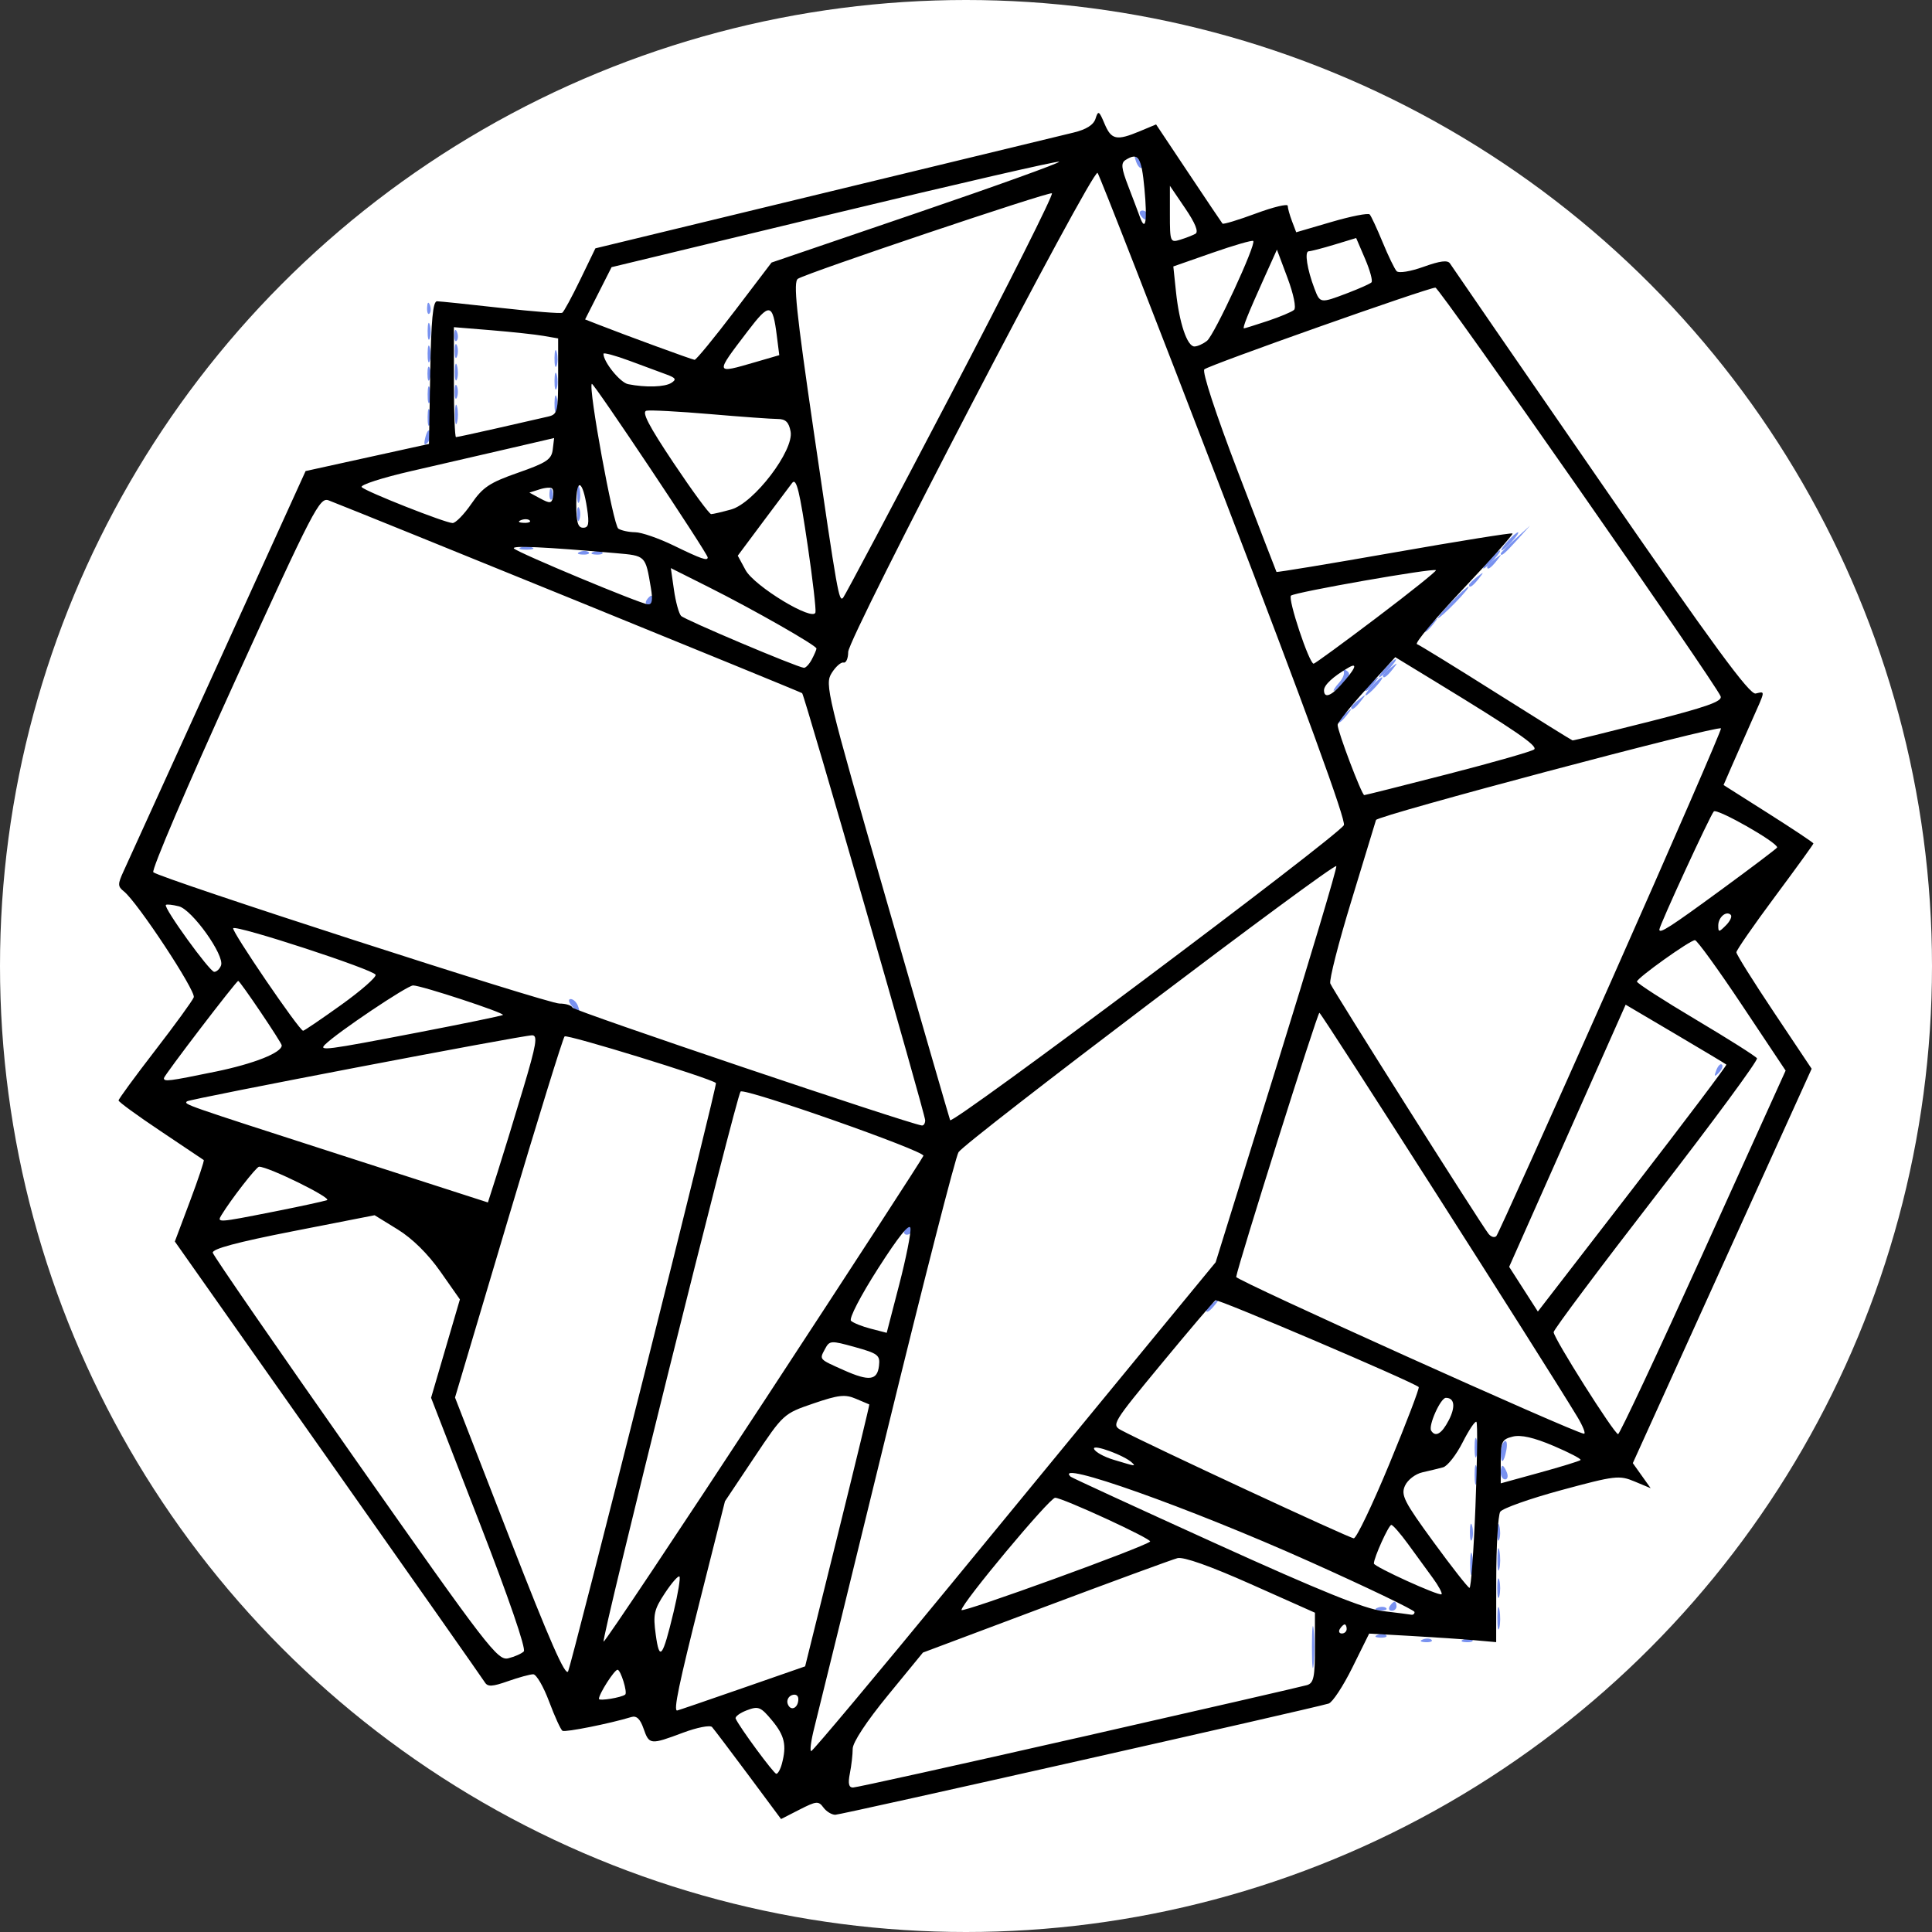 <?xml version="1.0" encoding="UTF-8" standalone="no"?>
<!-- Created with Inkscape (http://www.inkscape.org/) -->

<svg
   width="150.4mm"
   height="150.4mm"
   viewBox="0 0 150.4 150.4"
   version="1.1"
   id="svg1"
   xml:space="preserve"
   sodipodi:docname="aski.svg"
   inkscape:export-filename="aski.svg"
   inkscape:export-xdpi="96"
   inkscape:export-ydpi="96"
   inkscape:version="1.4.2 (f4327f4, 2025-05-13)"
   xmlns:inkscape="http://www.inkscape.org/namespaces/inkscape"
   xmlns:sodipodi="http://sodipodi.sourceforge.net/DTD/sodipodi-0.dtd"
   xmlns="http://www.w3.org/2000/svg"
   xmlns:svg="http://www.w3.org/2000/svg"><rect x="0" y="0" width="150.4" height="150.4" fill="#333333" stroke="none"/><sodipodi:namedview
     id="namedview1"
     pagecolor="#505050"
     bordercolor="#ffffff"
     borderopacity="1"
     inkscape:showpageshadow="0"
     inkscape:pageopacity="0"
     inkscape:pagecheckerboard="1"
     inkscape:deskcolor="#505050"
     inkscape:document-units="mm"
     inkscape:zoom="1.3598601"
     inkscape:cx="284.58809"
     inkscape:cy="284.2204"
     inkscape:window-width="1920"
     inkscape:window-height="991"
     inkscape:window-x="-9"
     inkscape:window-y="-9"
     inkscape:window-maximized="1"
     inkscape:current-layer="g13"><inkscape:page
       x="0"
       y="0"
       width="150.4"
       height="150.4"
       id="page2"
       margin="0"
       bleed="0" /></sodipodi:namedview><defs
     id="defs1" /><g
     id="g13"
     transform="translate(32.315,9.962)"><circle
       style="fill:#ffffff;fill-opacity:1;stroke-width:0.265"
       id="path11"
       cx="42.885"
       cy="65.238"
       r="75.2" /><g
       id="g12"
       transform="translate(-23.082,-5.345)"
       style="fill:#7992f0;fill-opacity:1"><g
         id="g11"
         style="fill:#7992f0;fill-opacity:1"><g
           id="layer1"
           transform="translate(-53.647,-95.666)"
           style="fill:#7992f0;fill-opacity:1"><g
             id="g1"
             transform="translate(1.921,0.768)"
             style="fill:#7992f0;fill-opacity:1;stroke:none;stroke-opacity:1"><path
               style="fill:#7992f0;fill-opacity:1;stroke:none;stroke-opacity:1"
               d="m 144.623,218.5 c 0,-1.455 0.062,-2.051 0.138,-1.323 0.076,0.728 0.076,1.918 0,2.646 -0.076,0.728 -0.138,0.132 -0.138,-1.323 z m 6.055,-3.175 c 0.12,-0.194 0.288,-0.353 0.374,-0.353 0.086,0 0.156,0.159 0.156,0.353 0,0.194 -0.168,0.353 -0.374,0.353 -0.205,0 -0.275,-0.159 -0.156,-0.353 z m 6.242,-5.821 c 0.007,-0.582 0.086,-0.777 0.176,-0.434 0.089,0.343 0.084,0.819 -0.013,1.058 -0.097,0.239 -0.17,-0.042 -0.163,-0.624 z m 2.401,-4.586 c 0,-0.291 0.062,-0.529 0.139,-0.529 0.076,0 0.23,0.238 0.342,0.529 0.112,0.291 0.049,0.529 -0.139,0.529 -0.188,0 -0.342,-0.238 -0.342,-0.529 z m 16.78,-31.324 c 0.132,-0.348 0.33,-0.544 0.438,-0.435 0.109,0.109 2.3e-4,0.393 -0.241,0.633 -0.348,0.346 -0.389,0.305 -0.197,-0.197 z m -25.952,-30.721 c 0,-0.073 0.278,-0.351 0.617,-0.617 0.56,-0.439 0.572,-0.426 0.133,0.133 -0.461,0.588 -0.751,0.775 -0.751,0.484 z m 9.172,-9.502 c 0,-0.061 0.516,-0.577 1.147,-1.147 l 1.147,-1.036 -1.036,1.147 c -0.966,1.069 -1.257,1.309 -1.257,1.036 z m -83.58,-19.145 c 0.017,-0.411 0.101,-0.495 0.213,-0.213 0.102,0.255 0.089,0.559 -0.028,0.676 -0.117,0.117 -0.201,-0.091 -0.185,-0.463 z"
               id="path10" /><path
               style="fill:#7992f0;fill-opacity:1;stroke:none;stroke-opacity:1"
               d="m 149.267,143.712 c 0.351,-0.388 0.718,-0.706 0.815,-0.706 0.097,0 -0.111,0.318 -0.462,0.706 -0.351,0.388 -0.718,0.706 -0.815,0.706 -0.097,0 0.111,-0.318 0.462,-0.706 z m 8.996,-9.305 c 0,-0.073 0.278,-0.351 0.617,-0.617 0.56,-0.439 0.572,-0.426 0.133,0.133 -0.461,0.588 -0.751,0.775 -0.751,0.484 z"
               id="path9" /><path
               style="fill:#7992f0;fill-opacity:1;stroke:none;stroke-opacity:1"
               d="m 153.258,217.907 c 0.255,-0.102 0.559,-0.089 0.676,0.028 0.117,0.117 -0.091,0.201 -0.463,0.185 -0.411,-0.017 -0.495,-0.101 -0.213,-0.213 z m -3.528,-2.469 c 0.255,-0.102 0.559,-0.089 0.676,0.028 0.117,0.117 -0.091,0.201 -0.463,0.185 -0.411,-0.017 -0.495,-0.101 -0.213,-0.213 z m 7.211,-3.463 c 0.004,-0.776 0.076,-1.052 0.161,-0.613 0.084,0.439 0.081,1.074 -0.007,1.411 -0.088,0.337 -0.157,-0.022 -0.153,-0.798 z m 2.38,-8.622 c 0,-0.377 0.136,-0.769 0.302,-0.871 0.166,-0.103 0.227,0.206 0.135,0.685 -0.199,1.041 -0.437,1.142 -0.437,0.187 z M 87.641,133.24 c 0.255,-0.102 0.559,-0.089 0.676,0.028 0.117,0.117 -0.091,0.201 -0.463,0.185 -0.411,-0.017 -0.495,-0.101 -0.213,-0.213 z m -2.375,-4.551 c 0.017,-0.411 0.101,-0.495 0.213,-0.213 0.102,0.255 0.089,0.559 -0.028,0.676 -0.117,0.117 -0.201,-0.091 -0.185,-0.463 z m -7.354,-6.144 c 0,-0.679 0.073,-0.957 0.161,-0.617 0.089,0.34 0.089,0.895 0,1.235 -0.089,0.34 -0.161,0.062 -0.161,-0.617 z m -2.13,-6.526 c 0.007,-0.582 0.086,-0.777 0.176,-0.434 0.089,0.343 0.084,0.82 -0.013,1.058 -0.097,0.239 -0.17,-0.042 -0.163,-0.624 z"
               id="path8" /><path
               style="fill:#7992f0;fill-opacity:1;stroke:none;stroke-opacity:1"
               d="m 112.931,186.045 c 0.12,-0.194 0.288,-0.353 0.374,-0.353 0.086,0 0.156,0.159 0.156,0.353 0,0.194 -0.168,0.353 -0.374,0.353 -0.205,0 -0.275,-0.159 -0.156,-0.353 z m -25.929,-17.462 c -0.253,-0.305 -0.287,-0.529 -0.081,-0.529 0.197,0 0.45,0.238 0.561,0.529 0.112,0.291 0.148,0.529 0.081,0.529 -0.067,0 -0.32,-0.238 -0.561,-0.529 z m 60.678,-23.24 c 0,-0.073 0.278,-0.351 0.617,-0.617 0.56,-0.439 0.572,-0.426 0.133,0.133 -0.461,0.588 -0.751,0.775 -0.751,0.484 z m 9.172,-9.525 c 0,-0.073 0.278,-0.351 0.617,-0.617 0.56,-0.439 0.572,-0.426 0.133,0.133 -0.461,0.588 -0.751,0.775 -0.751,0.484 z m -68.152,-2.577 c 0.255,-0.102 0.559,-0.089 0.676,0.028 0.117,0.117 -0.091,0.201 -0.463,0.185 -0.411,-0.017 -0.495,-0.101 -0.213,-0.213 z M 77.885,120.781 c 0,-0.485 0.08,-0.683 0.178,-0.441 0.098,0.243 0.098,0.639 0,0.882 -0.098,0.243 -0.178,0.044 -0.178,-0.441 z m -2.104,-2.999 c 0.007,-0.582 0.086,-0.777 0.176,-0.434 0.089,0.343 0.084,0.82 -0.013,1.058 -0.097,0.239 -0.17,-0.042 -0.163,-0.624 z"
               id="path7" /><path
               style="fill:#7992f0;fill-opacity:1;stroke:none;stroke-opacity:1"
               d="m 159.057,216.207 c 0.004,-0.776 0.076,-1.052 0.161,-0.613 0.084,0.439 0.081,1.074 -0.007,1.411 -0.088,0.337 -0.157,-0.022 -0.153,-0.798 z m -22.667,-23.946 c 0,-0.073 0.278,-0.351 0.617,-0.617 0.56,-0.439 0.572,-0.426 0.133,0.133 -0.461,0.588 -0.751,0.775 -0.751,0.484 z m 10.231,-45.861 c 0,-0.073 0.278,-0.351 0.617,-0.617 0.56,-0.439 0.572,-0.426 0.133,0.133 -0.461,0.588 -0.751,0.775 -0.751,0.484 z m 8.819,-9.215 c 0.658,-0.679 1.276,-1.235 1.373,-1.235 0.097,0 -0.362,0.556 -1.02,1.235 -0.658,0.679 -1.276,1.235 -1.373,1.235 -0.097,0 0.362,-0.556 1.02,-1.235 z M 75.768,119.37 c 0,-0.485 0.08,-0.683 0.178,-0.441 0.098,0.243 0.098,0.639 0,0.882 -0.098,0.243 -0.178,0.044 -0.178,-0.441 z m 2.13,-0.176 c 0.007,-0.582 0.086,-0.777 0.176,-0.434 0.089,0.343 0.084,0.819 -0.013,1.058 -0.097,0.239 -0.17,-0.042 -0.163,-0.624 z m 7.761,-1.058 c 0.007,-0.582 0.086,-0.777 0.176,-0.434 0.089,0.343 0.084,0.819 -0.013,1.058 -0.097,0.239 -0.17,-0.042 -0.163,-0.624 z M 130.945,102.893 c -0.191,-0.503 -0.151,-0.543 0.197,-0.197 0.241,0.239 0.349,0.524 0.241,0.633 -0.109,0.109 -0.306,-0.087 -0.438,-0.435 z"
               id="path6" /><path
               style="fill:#7992f0;fill-opacity:1;stroke:none;stroke-opacity:1"
               d="m 159.05,213.914 c 0,-0.679 0.073,-0.957 0.161,-0.617 0.089,0.34 0.089,0.895 0,1.235 -0.089,0.34 -0.161,0.062 -0.161,-0.617 z m -5.726,-74.569 c 0,-0.073 0.278,-0.351 0.617,-0.617 0.56,-0.439 0.572,-0.426 0.133,0.133 -0.461,0.588 -0.751,0.775 -0.751,0.484 z m -60.501,-2.336 c 0.12,-0.194 0.288,-0.353 0.374,-0.353 0.086,0 0.156,0.159 0.156,0.353 0,0.194 -0.168,0.353 -0.374,0.353 -0.205,0 -0.275,-0.159 -0.156,-0.353 z m -5.412,-6.703 c 0,-0.485 0.08,-0.683 0.178,-0.441 0.098,0.243 0.098,0.639 0,0.882 -0.098,0.243 -0.178,0.044 -0.178,-0.441 z m -11.629,-9.349 c 0.007,-0.582 0.086,-0.777 0.176,-0.434 0.089,0.343 0.084,0.82 -0.013,1.058 -0.097,0.239 -0.17,-0.042 -0.163,-0.624 z m 9.878,-1.058 c 0.007,-0.582 0.086,-0.777 0.176,-0.434 0.089,0.343 0.084,0.819 -0.013,1.058 -0.097,0.239 -0.17,-0.042 -0.163,-0.624 z m -7.774,-2.293 c 0,-0.485 0.08,-0.683 0.178,-0.441 0.098,0.243 0.098,0.639 0,0.882 -0.098,0.243 -0.178,0.044 -0.178,-0.441 z M 131.275,107.023 c -0.12,-0.194 -0.05,-0.353 0.156,-0.353 0.205,0 0.374,0.159 0.374,0.353 0,0.194 -0.07,0.353 -0.156,0.353 -0.086,0 -0.254,-0.159 -0.374,-0.353 z"
               id="path5" /><path
               style="fill:#7992f0;fill-opacity:1;stroke:none;stroke-opacity:1"
               d="m 156.433,217.907 c 0.255,-0.102 0.559,-0.089 0.676,0.028 0.117,0.117 -0.091,0.201 -0.463,0.185 -0.411,-0.017 -0.495,-0.101 -0.213,-0.213 z m -6.703,-0.353 c 0.255,-0.102 0.559,-0.089 0.676,0.028 0.117,0.117 -0.091,0.201 -0.463,0.185 -0.411,-0.017 -0.495,-0.101 -0.213,-0.213 z m 9.327,-5.933 c 0.004,-0.776 0.076,-1.052 0.161,-0.613 0.084,0.439 0.081,1.074 -0.007,1.411 -0.088,0.337 -0.157,-0.022 -0.153,-0.798 z m -1.771,-8.643 c 0,-0.679 0.073,-0.957 0.161,-0.617 0.089,0.34 0.089,0.895 0,1.235 -0.089,0.34 -0.161,0.062 -0.161,-0.617 z M 83.033,132.895 c 0.243,-0.098 0.639,-0.098 0.882,0 0.243,0.098 0.044,0.178 -0.441,0.178 -0.485,0 -0.684,-0.08 -0.441,-0.178 z m 4.39,-4.176 c 0.007,-0.582 0.086,-0.777 0.176,-0.434 0.089,0.343 0.084,0.819 -0.013,1.058 -0.097,0.239 -0.17,-0.042 -0.163,-0.624 z m -11.642,-5.997 c 0.007,-0.582 0.086,-0.777 0.176,-0.434 0.089,0.343 0.084,0.819 -0.013,1.058 -0.097,0.239 -0.17,-0.042 -0.163,-0.624 z m 9.878,-1.058 c 0.007,-0.582 0.086,-0.777 0.176,-0.434 0.089,0.343 0.084,0.819 -0.013,1.058 -0.097,0.239 -0.17,-0.042 -0.163,-0.624 z m -7.802,-5.321 c 0.017,-0.411 0.101,-0.495 0.213,-0.213 0.102,0.255 0.089,0.559 -0.028,0.676 -0.117,0.117 -0.201,-0.091 -0.185,-0.463 z"
               id="path4" /><path
               style="fill:#7992f0;fill-opacity:1;stroke:none;stroke-opacity:1"
               d="m 159.037,209.505 c 0.007,-0.582 0.086,-0.777 0.176,-0.434 0.089,0.343 0.084,0.819 -0.013,1.058 -0.097,0.239 -0.17,-0.042 -0.163,-0.624 z m -1.751,-4.41 c 0,-0.679 0.073,-0.957 0.161,-0.617 0.089,0.34 0.089,0.895 0,1.235 -0.089,0.34 -0.161,0.062 -0.161,-0.617 z m -6.961,-62.794 c 0.351,-0.388 0.718,-0.706 0.815,-0.706 0.097,0 -0.111,0.318 -0.462,0.706 -0.351,0.388 -0.718,0.706 -0.815,0.706 -0.097,0 0.111,-0.318 0.462,-0.706 z m 9.525,-9.878 c 0.351,-0.388 0.718,-0.706 0.815,-0.706 0.097,0 -0.111,0.318 -0.462,0.706 -0.351,0.388 -0.718,0.706 -0.815,0.706 -0.097,0 0.111,-0.318 0.462,-0.706 z m -84.232,-8.142 c 0.125,-0.477 0.285,-0.637 0.373,-0.373 0.085,0.255 -0.013,0.63 -0.218,0.835 -0.262,0.262 -0.308,0.124 -0.154,-0.463 z"
               id="path3" /><path
               style="fill:#7992f0;fill-opacity:1;stroke:none;stroke-opacity:1"
               d="m 146.744,143.418 c 0.322,-0.355 0.465,-0.778 0.319,-0.939 -0.146,-0.161 -0.057,-0.172 0.199,-0.025 0.37,0.213 0.34,0.404 -0.143,0.939 -0.334,0.369 -0.686,0.671 -0.783,0.671 -0.097,0 0.087,-0.291 0.408,-0.646 z m 1.994,0.513 c 0,-0.073 0.278,-0.351 0.617,-0.617 0.56,-0.439 0.572,-0.426 0.133,0.133 -0.461,0.588 -0.751,0.775 -0.751,0.484 z m 9.701,-10.097 c 0.351,-0.388 0.718,-0.706 0.815,-0.706 0.097,0 -0.111,0.318 -0.462,0.706 -0.351,0.388 -0.718,0.706 -0.815,0.706 -0.097,0 0.111,-0.318 0.462,-0.706 z"
               id="path2" /><path
               style="fill:#000000;fill-opacity:1;stroke:none;stroke-opacity:1"
               d="m 100.746,228.456 c -1.404,-1.886 -2.675,-3.565 -2.824,-3.731 -0.149,-0.166 -1.165,0.032 -2.258,0.441 -2.55,0.954 -2.632,0.946 -3.075,-0.327 -0.261,-0.75 -0.546,-1.017 -0.952,-0.892 -1.644,0.504 -5.142,1.203 -5.357,1.071 -0.135,-0.084 -0.603,-1.108 -1.04,-2.276 -0.437,-1.168 -0.993,-2.124 -1.236,-2.124 -0.243,0 -1.128,0.242 -1.967,0.538 -1.221,0.431 -1.58,0.448 -1.801,0.088 -0.152,-0.247 -5.644,-8.07 -12.204,-17.383 l -11.928,-16.933 1.176,-3.13 c 0.647,-1.722 1.13,-3.167 1.073,-3.211 -0.057,-0.044 -1.572,-1.061 -3.367,-2.259 -1.795,-1.198 -3.263,-2.269 -3.263,-2.38 0,-0.111 1.275,-1.854 2.834,-3.873 1.559,-2.019 2.918,-3.889 3.02,-4.156 0.184,-0.481 -4.376,-7.397 -5.435,-8.242 -0.493,-0.394 -0.496,-0.56 -0.023,-1.587 0.29,-0.631 3.596,-7.896 7.346,-16.143 l 6.818,-14.995 4.803,-1.056 4.802,-1.056 0.097,-5.556 c 0.072,-4.1 0.21,-5.554 0.529,-5.549 0.238,0.004 2.479,0.237 4.982,0.518 2.502,0.281 4.648,0.45 4.768,0.376 0.12,-0.074 0.749,-1.233 1.399,-2.575 l 1.18,-2.44 17.864,-4.326 c 9.825,-2.379 18.534,-4.488 19.352,-4.685 1,-0.241 1.563,-0.597 1.718,-1.084 0.208,-0.656 0.275,-0.618 0.7,0.392 0.529,1.258 0.932,1.344 2.745,0.587 l 1.269,-0.53 2.529,3.793 c 1.391,2.086 2.58,3.854 2.641,3.927 0.062,0.074 1.229,-0.28 2.595,-0.786 1.365,-0.506 2.483,-0.775 2.483,-0.598 0,0.177 0.149,0.713 0.33,1.191 l 0.33,0.868 2.757,-0.807 c 1.516,-0.444 2.85,-0.705 2.964,-0.581 0.114,0.124 0.567,1.099 1.007,2.166 0.44,1.067 0.93,2.079 1.09,2.25 0.164,0.175 1.075,0.027 2.1,-0.341 1.287,-0.463 1.88,-0.537 2.054,-0.256 0.135,0.217 5.404,7.869 11.71,17.004 8.774,12.71 11.61,16.577 12.083,16.472 0.768,-0.17 0.79,-0.326 -0.307,2.135 -0.508,1.14 -1.209,2.729 -1.557,3.531 l -0.633,1.458 3.498,2.217 c 1.924,1.22 3.498,2.269 3.498,2.331 0,0.062 -1.349,1.928 -2.999,4.146 -1.649,2.218 -2.999,4.165 -2.999,4.327 0,0.162 1.318,2.268 2.93,4.68 l 2.93,4.386 -6.961,15.35 -6.961,15.35 0.695,0.976 0.695,0.976 -1.259,-0.526 c -1.188,-0.496 -1.508,-0.458 -5.704,0.678 -2.445,0.662 -4.582,1.42 -4.749,1.684 -0.167,0.264 -0.307,2.655 -0.31,5.314 l -0.005,4.834 -1.676,-0.149 c -0.922,-0.082 -3.146,-0.232 -4.944,-0.333 l -3.268,-0.183 -1.308,2.643 c -0.719,1.454 -1.551,2.716 -1.847,2.804 -1.388,0.414 -37.956,8.657 -38.405,8.657 -0.28,0 -0.697,-0.256 -0.926,-0.569 -0.379,-0.518 -0.545,-0.503 -1.856,0.166 l -1.44,0.735 z m 25.743,-2.914 c 9.423,-2.142 17.411,-3.978 17.751,-4.081 0.519,-0.156 0.617,-0.622 0.617,-2.911 v -2.725 l -4.981,-2.22 c -3.164,-1.41 -5.251,-2.15 -5.722,-2.027 -0.407,0.107 -5.032,1.804 -10.277,3.772 l -9.536,3.578 -2.734,3.337 c -1.657,2.023 -2.734,3.658 -2.734,4.151 0,0.448 -0.099,1.311 -0.22,1.917 -0.157,0.785 -0.088,1.102 0.241,1.102 0.254,0 8.171,-1.753 17.595,-3.895 z m -23.129,2.043 c 0.386,-1.439 0.215,-2.191 -0.766,-3.373 -0.88,-1.061 -1.06,-1.133 -1.959,-0.792 -0.545,0.207 -0.938,0.499 -0.873,0.648 0.275,0.638 2.959,4.285 3.163,4.297 0.123,0.007 0.319,-0.344 0.436,-0.78 z m 13.275,-14.108 c 5.918,-7.208 12.95,-15.767 15.627,-19.02 l 4.867,-5.915 4.746,-15.272 c 2.61,-8.399 4.702,-15.404 4.648,-15.565 -0.115,-0.347 -28.818,21.385 -29.411,22.268 -0.223,0.332 -2.733,10.129 -5.578,21.77 -2.844,11.642 -5.385,22 -5.646,23.019 -0.261,1.019 -0.37,1.845 -0.243,1.836 0.127,-0.009 5.073,-5.914 10.991,-13.121 z m -16.404,8.243 4.939,-1.719 2.526,-10.187 c 1.39,-5.603 2.501,-10.194 2.469,-10.203 -0.031,-0.009 -0.502,-0.208 -1.046,-0.442 -0.836,-0.359 -1.349,-0.302 -3.313,0.37 -2.311,0.79 -2.336,0.814 -4.6,4.203 l -2.277,3.409 -1.898,7.527 c -1.69,6.703 -2.12,8.763 -1.828,8.762 0.049,-1.3e-4 2.311,-0.774 5.027,-1.72 z m 4.41,0.828 c 0,-0.287 -0.214,-0.415 -0.507,-0.303 -0.279,0.107 -0.421,0.419 -0.316,0.692 0.229,0.596 0.823,0.314 0.823,-0.39 z m -13.477,-0.351 c 0.194,-0.156 -0.355,-1.932 -0.597,-1.932 -0.246,0 -1.449,1.881 -1.449,2.266 0,0.188 1.755,-0.099 2.046,-0.334 z m 1.502,-24.986 c 3.12,-12.388 5.623,-22.567 5.561,-22.62 -0.444,-0.38 -11.596,-3.815 -11.782,-3.629 -0.13,0.13 -2.102,6.508 -4.383,14.174 l -4.147,13.938 4.268,10.98 c 3.092,7.954 4.343,10.801 4.539,10.33 0.149,-0.357 2.824,-10.785 5.944,-23.173 z m -9.398,21.629 c 0.195,-0.19 -1.177,-4.182 -3.447,-10.031 l -3.77,-9.715 1.122,-3.83 1.122,-3.83 -1.52,-2.167 c -0.963,-1.372 -2.181,-2.574 -3.32,-3.276 l -1.799,-1.108 -6.35,1.244 c -4.355,0.853 -6.318,1.38 -6.249,1.677 0.055,0.239 5.056,7.488 11.113,16.11 10.315,14.684 11.067,15.663 11.894,15.459 0.485,-0.12 1.028,-0.36 1.205,-0.533 z m 11.666,-3.09 c 0.34,-1.416 0.543,-2.649 0.452,-2.741 -0.092,-0.092 -0.6,0.487 -1.129,1.287 -0.851,1.287 -0.934,1.659 -0.716,3.241 0.29,2.111 0.531,1.803 1.393,-1.786 z m 7.069,-16.44 c 6.724,-10.264 12.293,-18.838 12.375,-19.054 0.14,-0.364 -13.928,-5.308 -14.234,-5.002 -0.318,0.318 -10.925,42.918 -10.662,42.824 0.162,-0.058 5.797,-8.504 12.52,-18.768 z m 45.324,17.78 c 0,-0.194 -0.07,-0.353 -0.156,-0.353 -0.086,0 -0.254,0.159 -0.374,0.353 -0.12,0.194 -0.05,0.353 0.156,0.353 0.205,0 0.374,-0.159 0.374,-0.353 z m -15.303,-6.805 c 0.184,-0.184 -6.865,-3.432 -7.396,-3.407 -0.444,0.02 -7.287,8.225 -7.287,8.737 0,0.264 14.268,-4.915 14.683,-5.33 z m 20.585,5.482 c -0.005,-0.146 -3.687,-1.914 -8.183,-3.929 -9.325,-4.18 -20.034,-7.984 -18.589,-6.602 0.081,0.077 5.148,2.411 11.259,5.186 8.188,3.717 11.623,5.106 13.053,5.276 1.067,0.127 2.059,0.254 2.205,0.282 0.146,0.029 0.261,-0.067 0.256,-0.213 z m 1.418,-2.65 c -0.459,-0.628 -1.321,-1.811 -1.915,-2.628 -0.595,-0.817 -1.183,-1.492 -1.307,-1.499 -0.201,-0.012 -1.361,2.547 -1.361,3.003 0,0.247 5.078,2.558 5.267,2.396 0.083,-0.071 -0.224,-0.644 -0.683,-1.272 z m 3.326,-5.587 c 0.139,-3.512 0.173,-6.464 0.075,-6.561 -0.097,-0.097 -0.581,0.621 -1.075,1.596 -0.494,0.975 -1.179,1.849 -1.523,1.943 -0.344,0.093 -1.067,0.268 -1.607,0.389 -0.546,0.122 -1.148,0.584 -1.357,1.042 -0.332,0.729 -0.079,1.229 2.217,4.376 1.425,1.954 2.688,3.564 2.805,3.577 0.117,0.013 0.326,-2.849 0.465,-6.361 z m -6.688,-3.323 c 1.326,-3.205 2.347,-5.883 2.27,-5.95 -0.469,-0.411 -15.62,-6.878 -15.822,-6.753 -0.136,0.084 -2.02,2.298 -4.188,4.921 -3.836,4.642 -3.92,4.779 -3.148,5.192 2.123,1.137 17.774,8.413 18.102,8.416 0.207,0.001 1.46,-2.62 2.786,-5.825 z m 14.869,-0.268 c 0.08,-0.08 -0.866,-0.575 -2.103,-1.101 -1.54,-0.654 -2.542,-0.882 -3.179,-0.722 -0.845,0.212 -0.931,0.391 -0.931,1.936 v 1.702 l 3.034,-0.835 c 1.669,-0.459 3.099,-0.9 3.179,-0.98 z m -34.901,0.22 c -0.57,-0.57 -3.11,-1.501 -2.973,-1.09 0.079,0.238 0.767,0.621 1.527,0.85 1.724,0.52 1.726,0.52 1.446,0.24 z m 24.637,-3.307 c 0.546,-1.056 0.459,-1.754 -0.22,-1.754 -0.413,0 -1.384,2.166 -1.145,2.554 0.331,0.535 0.823,0.246 1.364,-0.801 z m 9.996,-0.304 c -2.612,-4.323 -19.91,-31.418 -20.062,-31.426 -0.152,-0.008 -6.346,19.657 -6.478,20.564 -0.037,0.254 26.3,12.129 27.07,12.205 0.165,0.016 -0.073,-0.588 -0.529,-1.343 z m 9.825,-12.776 6.407,-14.149 -3.383,-5.077 c -1.86,-2.792 -3.514,-5.077 -3.675,-5.077 -0.383,0 -4.492,2.932 -4.516,3.223 -0.011,0.123 2.048,1.453 4.574,2.955 2.526,1.502 4.673,2.86 4.77,3.018 0.097,0.158 -3.425,4.94 -7.827,10.627 -4.402,5.687 -8.004,10.499 -8.003,10.693 3.6e-4,0.466 4.724,7.938 5.018,7.938 0.125,0 3.111,-6.367 6.635,-14.149 z m -64.171,8.829 c 0.096,-0.822 -0.073,-0.954 -1.863,-1.452 -1.89,-0.526 -1.984,-0.52 -2.339,0.144 -0.446,0.833 -0.495,0.778 1.462,1.651 1.977,0.882 2.607,0.803 2.74,-0.342 z m 2.45,-10.703 c -0.057,-0.447 -0.908,0.608 -2.512,3.112 -1.372,2.142 -2.292,3.919 -2.117,4.089 0.17,0.165 0.865,0.443 1.544,0.618 l 1.235,0.319 0.968,-3.73 c 0.532,-2.052 0.929,-4.035 0.882,-4.407 z m 63.513,-12.744 c -0.054,-0.052 -1.84,-1.123 -3.969,-2.379 l -3.87,-2.283 -4.534,10.204 -4.534,10.204 1.117,1.74 1.117,1.74 7.387,-9.566 c 4.063,-5.261 7.342,-9.609 7.288,-9.661 z m -8.97,-6.489 c 4.774,-10.756 8.623,-19.614 8.553,-19.683 -0.253,-0.253 -26.76,6.787 -26.856,7.133 -0.054,0.196 -0.919,3.033 -1.92,6.304 -1.002,3.271 -1.738,6.163 -1.637,6.427 0.192,0.502 11.686,18.683 12.314,19.479 0.198,0.251 0.474,0.33 0.613,0.176 0.139,-0.154 4.159,-9.08 8.933,-19.837 z M 63.757,184.614 c 2.016,-0.399 3.902,-0.806 4.191,-0.904 0.441,-0.149 -4.543,-2.604 -5.288,-2.604 -0.208,0 -2.186,2.545 -2.929,3.769 -0.364,0.6 -0.302,0.596 4.025,-0.261 z m 19.466,-9.593 c 1.028,-3.44 1.146,-4.145 0.693,-4.145 -0.771,0 -26.685,4.959 -26.868,5.141 -0.241,0.241 -0.387,0.19 11.785,4.116 l 11.642,3.755 0.754,-2.361 c 0.415,-1.298 1.312,-4.226 1.993,-6.506 z m 31.292,2.469 c -0.004,-0.494 -9.383,-33.053 -9.577,-33.247 -0.097,-0.097 -33.825,-13.831 -36.855,-15.007 -0.704,-0.273 -1.163,0.614 -7.35,14.188 -3.63,7.964 -6.467,14.604 -6.305,14.757 0.499,0.47 30.661,10.224 31.617,10.224 0.494,0 0.951,0.142 1.016,0.315 0.093,0.248 26.158,9.044 27.193,9.176 0.146,0.019 0.263,-0.165 0.261,-0.407 z m 32.594,-22.969 c 0.205,-0.298 -2.967,-8.986 -9.302,-25.475 -5.287,-13.762 -9.73,-25.15 -9.872,-25.306 -0.367,-0.402 -19.413,36.188 -19.413,37.296 0,0.501 -0.163,0.871 -0.362,0.823 -0.199,-0.049 -0.616,0.321 -0.927,0.821 -0.543,0.874 -0.378,1.558 4.254,17.639 2.651,9.201 4.887,16.925 4.97,17.164 0.14,0.404 29.93,-21.912 30.652,-22.962 z m -87.838,19.184 c 2.993,-0.616 5.154,-1.473 5.154,-2.044 0,-0.209 -3.246,-5.02 -3.387,-5.02 -0.152,0 -5.785,7.372 -5.785,7.571 0,0.29 0.364,0.244 4.018,-0.508 z m 15.701,-3.037 c 3.61,-0.696 6.613,-1.315 6.673,-1.375 0.158,-0.156 -6.358,-2.299 -6.992,-2.299 -0.456,0 -5.906,3.66 -6.859,4.606 -0.517,0.513 0.084,0.435 7.178,-0.933 z m -5.928,-2.153 c 1.542,-1.104 2.752,-2.162 2.689,-2.351 -0.132,-0.396 -10.819,-3.89 -11.085,-3.624 -0.174,0.174 5.15,7.982 5.442,7.982 0.083,0 1.412,-0.903 2.954,-2.007 z m -9.345,-3.076 c 0.298,-0.776 -2.246,-4.345 -3.282,-4.605 -0.492,-0.123 -0.947,-0.172 -1.011,-0.107 -0.205,0.205 3.41,5.209 3.764,5.209 0.187,0 0.425,-0.223 0.53,-0.497 z M 176.467,159.56 c 2.405,-1.761 4.373,-3.25 4.373,-3.31 0,-0.403 -4.679,-3.06 -4.933,-2.802 -0.271,0.275 -4.239,8.886 -4.239,9.197 0,0.354 0.832,-0.181 4.799,-3.086 z m 0.76,1.94 c -0.347,-0.347 -0.973,0.186 -0.973,0.829 0,0.539 0.046,0.538 0.596,-0.012 0.328,-0.328 0.497,-0.695 0.376,-0.816 z m -21.998,-10.965 c 3.512,-0.904 6.524,-1.765 6.694,-1.914 0.304,-0.267 -1.476,-1.488 -7.678,-5.27 l -3.136,-1.912 -2.235,2.459 c -1.229,1.352 -2.242,2.618 -2.25,2.812 -0.02,0.459 1.878,5.468 2.072,5.468 0.082,0 3.021,-0.739 6.533,-1.643 z m 15.604,-4.066 c 4.506,-1.146 5.757,-1.588 5.607,-1.979 -0.381,-0.992 -21.888,-31.812 -22.203,-31.817 -0.549,-0.01 -17.65,6.038 -17.989,6.361 -0.189,0.18 0.887,3.459 2.621,7.993 1.618,4.228 2.965,7.727 2.994,7.775 0.029,0.048 4.148,-0.633 9.154,-1.513 5.006,-0.88 9.155,-1.546 9.222,-1.479 0.067,0.067 -1.659,2.004 -3.835,4.306 -2.176,2.302 -3.798,4.241 -3.606,4.308 0.193,0.067 2.969,1.776 6.171,3.798 3.201,2.021 5.876,3.686 5.943,3.698 0.067,0.013 2.732,-0.641 5.922,-1.453 z m -23.973,-2.846 c 1.144,-1.271 1.385,-1.82 0.598,-1.364 -1.18,0.683 -1.895,1.345 -1.895,1.756 0,0.63 0.518,0.474 1.297,-0.392 z m -41.173,-2.005 c 0.201,-0.375 0.365,-0.758 0.365,-0.851 0,-0.238 -4.913,-3.037 -8.402,-4.788 l -2.934,-1.472 0.242,1.692 c 0.133,0.93 0.382,1.843 0.554,2.027 0.28,0.301 8.943,3.964 9.559,4.042 0.139,0.018 0.417,-0.275 0.617,-0.65 z m 43.971,-3.252 c 2.604,-1.97 4.682,-3.634 4.619,-3.697 -0.185,-0.185 -10.978,1.709 -11.285,1.98 -0.267,0.237 1.417,5.299 1.763,5.299 0.093,0 2.299,-1.612 4.903,-3.582 z m -44.278,-5.54 c -0.636,-4.33 -0.887,-5.355 -1.213,-4.96 -0.067,0.081 -1.048,1.39 -2.181,2.91 l -2.06,2.763 0.604,1.117 c 0.68,1.258 5.273,4.042 5.444,3.3 0.054,-0.233 -0.213,-2.542 -0.593,-5.13 z m -12.219,3.213 c -0.427,-2.531 -0.386,-2.491 -2.735,-2.697 -5.584,-0.489 -8.165,-0.607 -7.92,-0.36 0.347,0.349 9.823,4.301 10.421,4.346 0.335,0.025 0.397,-0.319 0.234,-1.289 z m 23.342,-15.021 c 4.487,-8.571 8.032,-15.632 7.877,-15.691 -0.302,-0.116 -18.995,6.175 -19.77,6.654 -0.376,0.233 -0.142,2.498 1.228,11.864 1.86,12.719 1.962,13.297 2.285,12.976 0.122,-0.121 3.893,-7.233 8.38,-15.803 z M 97.585,133.674 c 0,-0.307 -8.898,-13.637 -9.021,-13.514 -0.292,0.292 1.672,11.024 2.063,11.273 0.237,0.151 0.828,0.277 1.313,0.281 0.485,0.004 1.834,0.47 2.999,1.037 2.133,1.038 2.646,1.217 2.646,0.925 z m -9.39,-3.809 c -0.339,-2.25 -0.841,-2.45 -0.841,-0.335 0,1.402 0.126,1.834 0.533,1.834 0.428,0 0.489,-0.297 0.308,-1.499 z m -9.007,-0.365 c 0.889,-1.292 1.416,-1.643 3.633,-2.419 2.223,-0.778 2.608,-1.035 2.701,-1.804 l 0.108,-0.896 -3.46,0.804 c -1.903,0.442 -5.341,1.236 -7.64,1.763 -2.299,0.527 -4.046,1.093 -3.881,1.257 0.363,0.361 6.477,2.775 7.074,2.794 0.233,0.007 0.892,-0.667 1.464,-1.498 z m 4.543,1.298 c -0.117,-0.117 -0.421,-0.13 -0.676,-0.028 -0.281,0.113 -0.198,0.196 0.213,0.213 0.372,0.015 0.58,-0.068 0.463,-0.185 z m 15.679,-0.856 c 1.777,-0.493 4.909,-4.605 4.628,-6.074 -0.139,-0.728 -0.391,-0.97 -1.007,-0.97 -0.452,0 -2.815,-0.17 -5.251,-0.379 -2.436,-0.208 -4.669,-0.327 -4.963,-0.265 -0.389,0.083 0.184,1.185 2.122,4.083 1.46,2.183 2.772,3.968 2.915,3.967 0.143,-0.001 0.843,-0.164 1.556,-0.362 z m -13.939,-1.636 c -0.1,-0.1 -0.538,-0.068 -0.974,0.071 l -0.793,0.252 0.855,0.461 c 0.728,0.393 0.872,0.382 0.974,-0.071 0.066,-0.293 0.038,-0.614 -0.062,-0.713 z m -4.217,-4.703 c 1.705,-0.388 3.458,-0.788 3.894,-0.889 0.745,-0.171 0.794,-0.362 0.794,-3.135 v -2.953 l -1.147,-0.199 c -0.631,-0.11 -2.456,-0.306 -4.057,-0.438 l -2.91,-0.238 v 4.279 c 0,2.353 0.073,4.279 0.163,4.279 0.089,0 1.558,-0.318 3.263,-0.706 z m 13.495,-3.512 c 0.42,-0.265 0.353,-0.388 -0.353,-0.65 -0.478,-0.177 -1.783,-0.661 -2.898,-1.074 -1.116,-0.413 -2.028,-0.659 -2.028,-0.546 0,0.641 1.3,2.244 1.919,2.367 1.372,0.272 2.844,0.229 3.361,-0.098 z m 6.537,-1.617 1.871,-0.544 -0.188,-1.485 c -0.327,-2.59 -0.558,-2.629 -2.273,-0.378 -2.566,3.367 -2.576,3.327 0.59,2.407 z m -1.618,-3.958 2.887,-3.796 11.274,-3.846 c 6.201,-2.115 11.203,-3.917 11.117,-4.003 -0.086,-0.086 -7.961,1.726 -17.5,4.026 l -17.344,4.183 -1.03,2.034 -1.03,2.034 0.978,0.383 c 2.189,0.858 7.343,2.745 7.544,2.762 0.119,0.01 1.515,-1.69 3.103,-3.778 z m 36.787,2.297 c 0.577,-0.46 3.847,-7.523 3.598,-7.772 -0.078,-0.078 -1.51,0.336 -3.182,0.92 l -3.039,1.063 0.207,1.968 c 0.256,2.436 0.871,4.261 1.436,4.261 0.235,0 0.676,-0.198 0.981,-0.441 z m 4.722,-1.546 c 0.956,-0.317 1.88,-0.705 2.054,-0.862 0.181,-0.164 -0.035,-1.222 -0.509,-2.488 l -0.824,-2.202 -1.024,2.271 c -1.232,2.733 -1.682,3.858 -1.541,3.858 0.058,0 0.887,-0.259 1.843,-0.576 z m 6.22,-2.171 c 0.913,-0.347 1.75,-0.721 1.861,-0.832 0.111,-0.111 -0.112,-0.933 -0.495,-1.827 l -0.697,-1.626 -1.693,0.514 c -0.931,0.283 -1.832,0.515 -2.002,0.518 -0.34,0.004 -0.123,1.408 0.451,2.914 0.437,1.147 0.446,1.148 2.576,0.339 z m -11.844,-4.615 c 0.263,-0.146 -0.009,-0.823 -0.794,-1.979 l -1.193,-1.757 v 2.222 c 0,2.141 0.029,2.213 0.794,1.979 0.437,-0.134 0.973,-0.343 1.193,-0.465 z m -3.97,-3.522 c -0.229,-2.465 -0.483,-2.848 -1.473,-2.22 -0.367,0.233 -0.326,0.634 0.209,2.023 0.367,0.953 0.775,2.033 0.907,2.4 0.446,1.238 0.593,0.333 0.357,-2.204 z"
               id="path1" /></g></g></g></g></g></svg>
